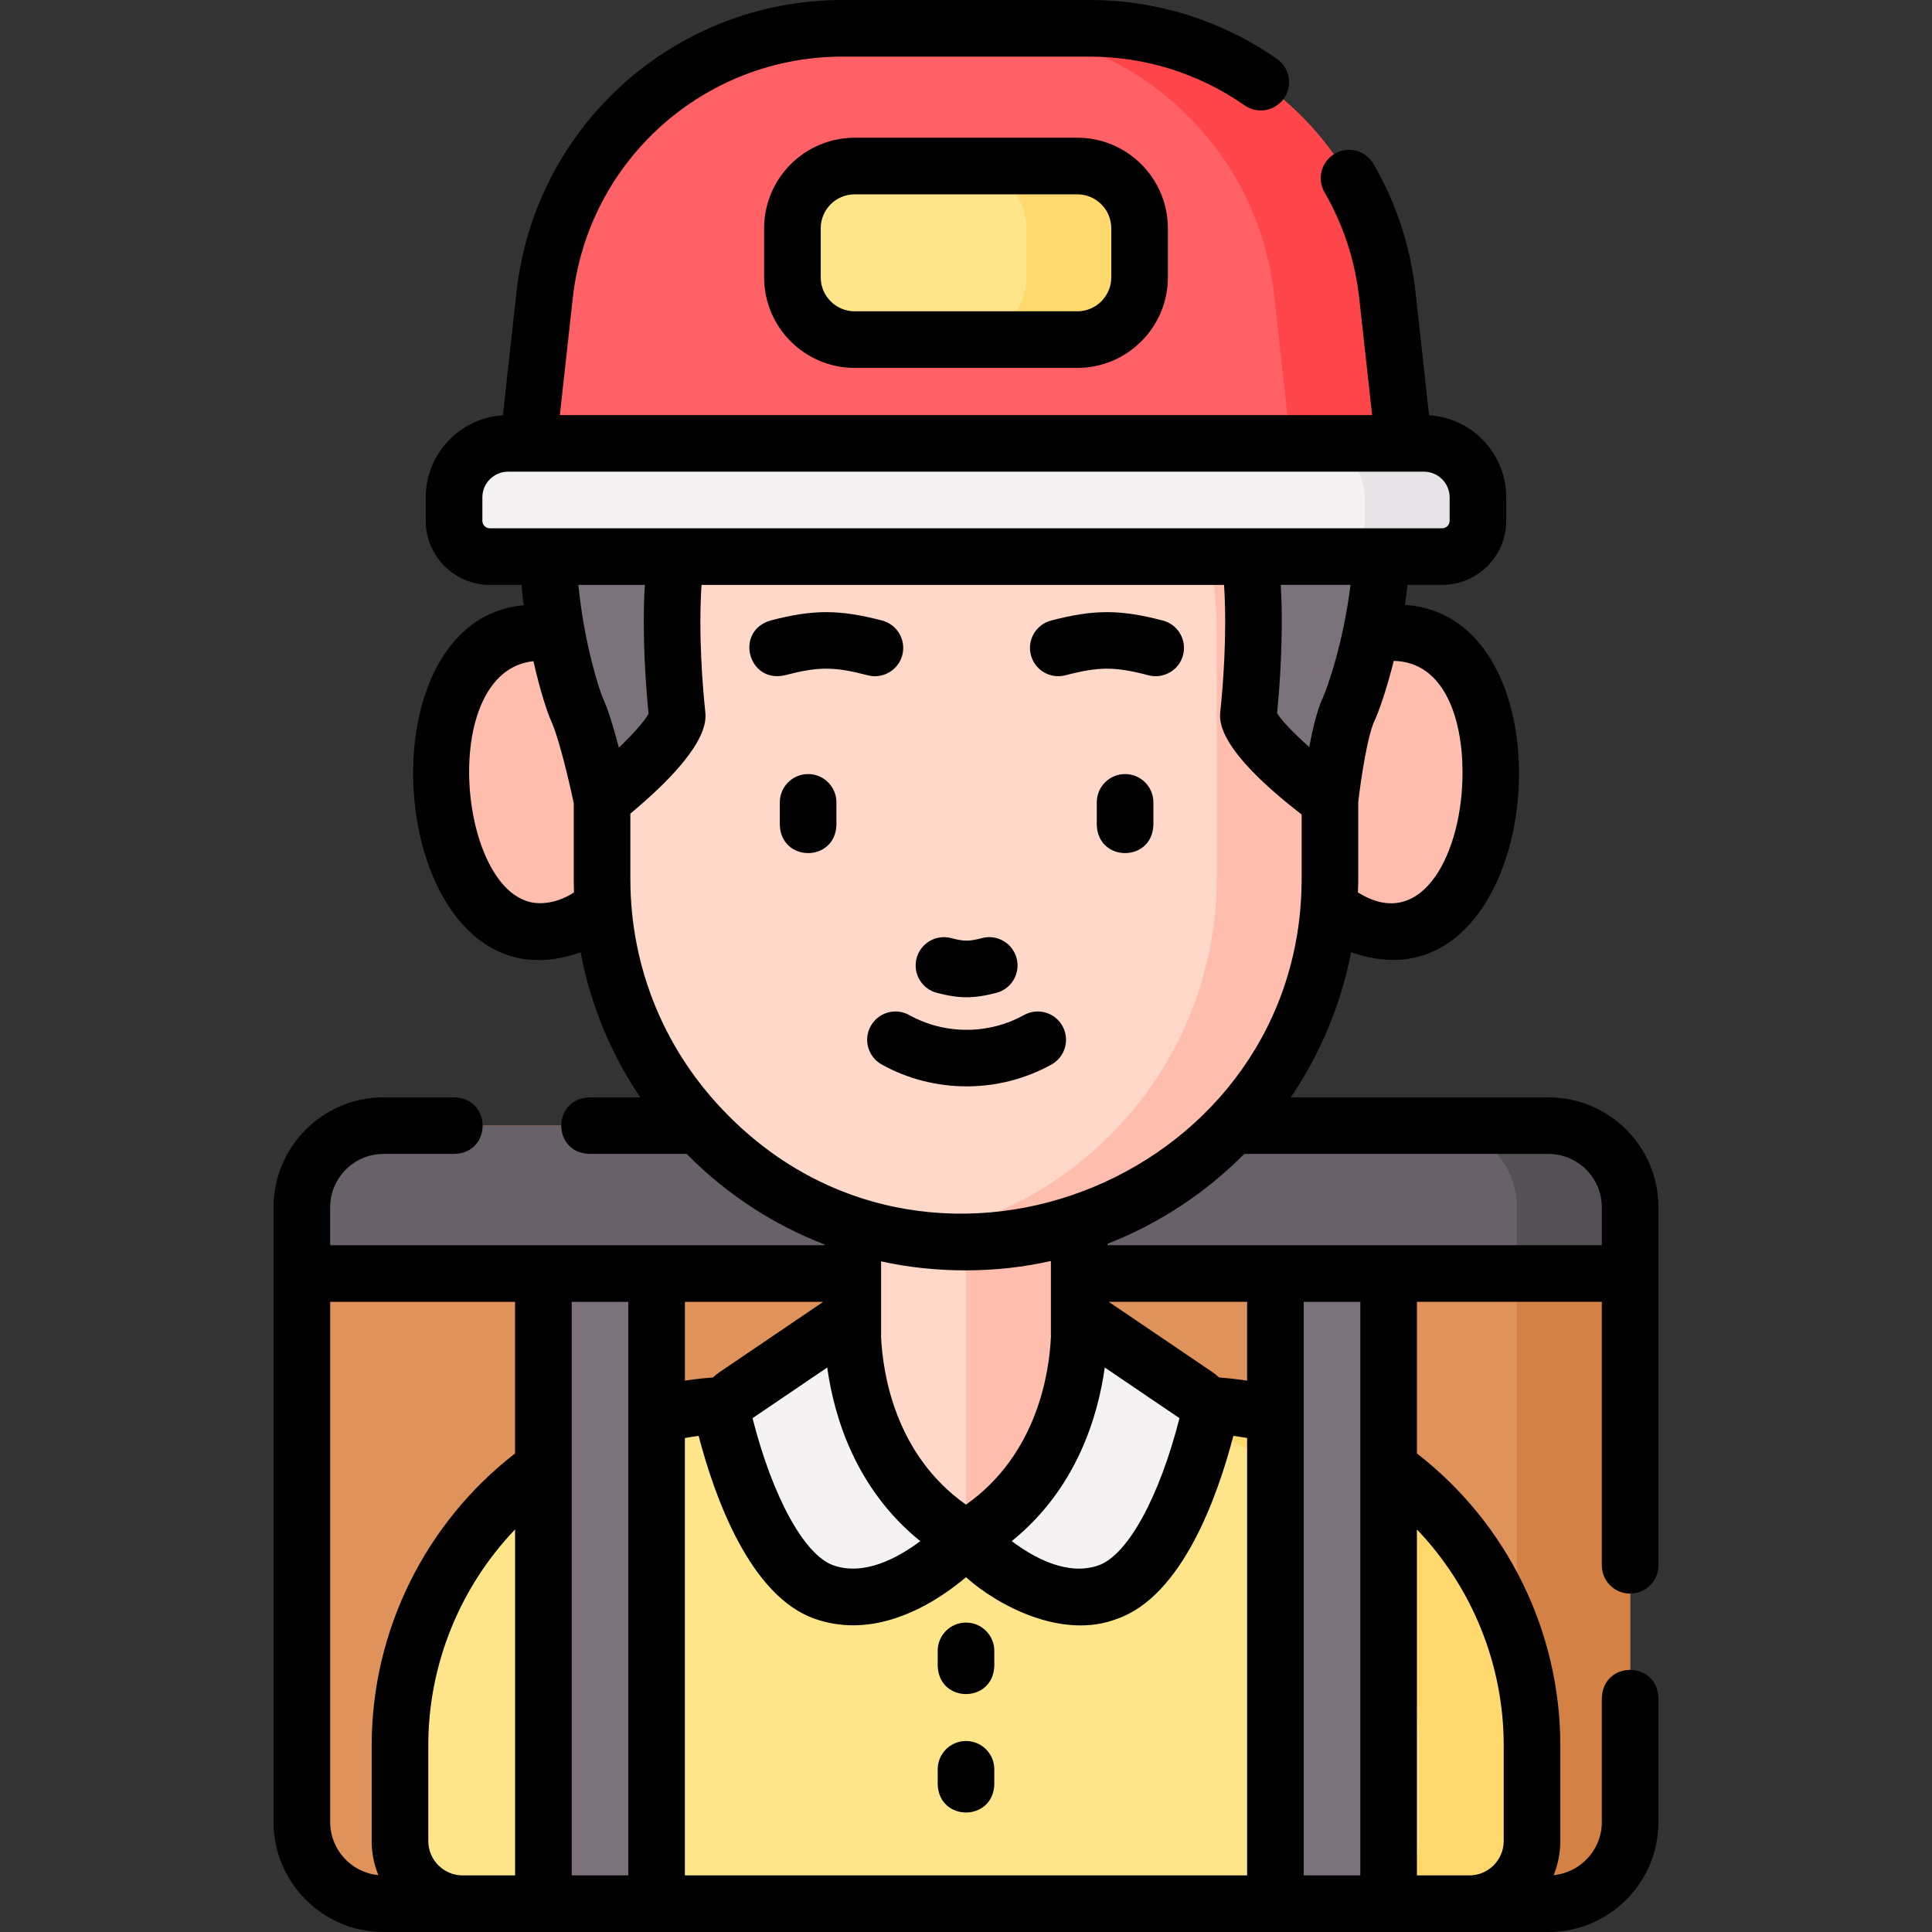 <svg id="Layer_1" enable-background="new 0 0 512 512" height="512" viewBox="0 0 512 512" width="512" xmlns="http://www.w3.org/2000/svg"><rect x="0" y="0" width="512" height="512" fill="#333333" stroke="none"/><g><path d="m410.371 504.5h-308.742c-11.945 0-21.629-9.684-21.629-21.629v-162.934c0-11.945 9.684-21.629 21.629-21.629h308.742c11.945 0 21.629 9.684 21.629 21.629v162.934c0 11.945-9.684 21.629-21.629 21.629z" fill="#e0925b"/><path d="m410.367 298.308h-30.01c11.947 0 21.633 9.682 21.633 21.626v162.941c0 11.944-9.685 21.626-21.633 21.626h30.01c11.947 0 21.633-9.682 21.633-21.626v-162.942c0-11.943-9.685-21.625-21.633-21.625z" fill="#d48145"/><path d="m410.367 298.308h-308.734c-11.948 0-21.633 9.682-21.633 21.625v17.567h352v-17.567c0-11.943-9.685-21.625-21.633-21.625z" fill="#686169"/><path d="m410.367 298.308h-30.01c11.947 0 21.633 9.682 21.633 21.626v17.566h30.01v-17.567c0-11.943-9.685-21.625-21.633-21.625z" fill="#555055"/><g fill="#ffbead"><path d="m172.894 207.244c0 21.879-13.38 39.615-29.885 39.615s-26.093-20.369-26.093-42.248 9.588-36.983 26.093-36.983 29.885 17.737 29.885 39.616z"/><path d="m339.106 207.244c0 21.879 13.38 39.615 29.885 39.615s26.093-20.369 26.093-42.248-9.588-36.983-26.093-36.983-29.885 17.737-29.885 39.616z"/></g><path d="m389.394 504.5h-266.788c-9.171 0-16.606-7.435-16.606-16.606v-25.342c0-49.87 40.427-90.297 90.297-90.297h119.406c49.87 0 90.297 40.427 90.297 90.297v25.342c0 9.171-7.435 16.606-16.606 16.606z" fill="#ffe589"/><path d="m315.703 372.255h-30c49.87 0 90.297 40.427 90.297 90.297v25.342c0 9.171-7.435 16.606-16.606 16.606h30c9.171 0 16.606-7.435 16.606-16.606v-25.342c0-49.869-40.427-90.297-90.297-90.297z" fill="#ffd86e"/><path d="m226 310.112h60v97.564h-60z" fill="#ffd8ca"/><path d="m256 310.112h30v97.564h-30z" fill="#ffbead"/><path d="m226 348.747s-2.871 39.777 30 58.929c0 0-18.691 20.871-37.598 14.241-14.98-5.253-23.457-33.195-26.331-44.574-.725-2.869.428-5.878 2.877-7.539z" fill="#f5f2f4"/><path d="m286 348.747s2.871 39.777-30 58.929c0 0 18.691 20.871 37.598 14.241 14.98-5.253 23.457-33.195 26.331-44.574.725-2.869-.428-5.878-2.877-7.539z" fill="#f5f2f4"/><path d="m159.546 232.897v-65.633c0-53.27 43.184-96.454 96.454-96.454 53.27 0 96.454 43.184 96.454 96.454v65.27c0 53.371-43.265 96.636-96.636 96.636-53.17 0-96.272-43.103-96.272-96.273z" fill="#ffd8ca"/><path d="m256 70.81c-5.103 0-10.112.4-15 1.163 46.146 7.206 81.455 47.124 81.455 95.292v65.27c0 48.263-35.382 88.259-81.621 95.473 4.883.763 9.887 1.163 14.985 1.163 53.371 0 96.636-43.266 96.636-96.636v-65.27c0-53.271-43.184-96.455-96.455-96.455z" fill="#ffbead"/><path d="m256 53.531c-147.923 0-106.256 127.685-103.067 134.54 2.997 6.452 6.613 24.009 6.613 24.009s20.549-16.513 19.887-22.814c-1.059-10.069-6.89-71.924 18.55-66.093 25.431 5.831 35.904 10.069 57.167 10.069s31.735-4.238 57.167-10.069c25.44-5.831 19.61 56.023 18.55 66.093-.663 6.302 21.589 22.871 21.589 22.871s1.914-17.614 4.91-24.066c4.74-10.193 46.557-134.54-101.366-134.54z" fill="#7b727b"/><path d="m382.192 147.5h-252.384c-5.234 0-9.477-4.243-9.477-9.477v-6.212c0-7.904 6.407-14.311 14.311-14.311h242.714c7.904 0 14.311 6.407 14.311 14.311v6.212c.001 5.234-4.241 9.477-9.475 9.477z" fill="#f5f2f4"/><path d="m377.357 117.5h-30c7.904 0 14.311 6.407 14.311 14.311v6.212c0 5.234-4.243 9.477-9.477 9.477h30c5.234 0 9.477-4.243 9.477-9.477v-6.212c0-7.904-6.407-14.311-14.311-14.311z" fill="#e7e4e7"/><path d="m372 117.5h-232l4.327-39.246c4.441-40.271 38.469-70.754 78.985-70.754h65.376c40.516 0 74.544 30.483 78.985 70.754z" fill="#ff6167"/><path d="m367.673 78.254c-4.441-40.272-38.469-70.754-78.985-70.754h-30c40.516 0 74.544 30.482 78.985 70.754l4.327 39.246h30z" fill="#fe454a"/><path d="m285.5 90h-59c-9.113 0-16.5-7.387-16.5-16.5v-13c0-9.113 7.387-16.5 16.5-16.5h59c9.113 0 16.5 7.387 16.5 16.5v13c0 9.113-7.387 16.5-16.5 16.5z" fill="#ffe589"/><path d="m285.5 44h-30c9.113 0 16.5 7.387 16.5 16.5v13c0 9.113-7.387 16.5-16.5 16.5h30c9.113 0 16.5-7.387 16.5-16.5v-13c0-9.113-7.387-16.5-16.5-16.5z" fill="#ffd86e"/><g fill="#7b727b"><path d="m144 337.5h30v167h-30z"/><path d="m338 337.5h30v167h-30z"/></g><g><path d="m432 422.319c4.143 0 7.5-3.357 7.5-7.5v-94.89c0-16.057-13.066-29.12-29.127-29.12h-68.296c7.74-11.42 13.266-24.453 15.977-38.478 51.059 18.079 61.345-88.939 14.255-92.034.259-1.731.494-3.5.698-5.298h9.185c9.361 0 16.977-7.615 16.977-16.977v-6.212c0-11.568-9.052-21.056-20.444-21.764l-3.596-32.615c-1.332-12.078-5.075-23.508-11.126-33.973-2.074-3.587-6.664-4.812-10.247-2.739-3.586 2.073-4.812 6.661-2.739 10.247 5.004 8.653 8.1 18.111 9.202 28.109l3.41 30.923h-215.256l3.409-30.923c4.028-36.528 34.779-64.075 71.53-64.075h65.376c14.805 0 29.033 4.469 41.148 12.922 3.398 2.37 8.072 1.537 10.442-1.858 2.37-3.397 1.538-8.072-1.858-10.442-14.645-10.221-31.842-15.622-49.732-15.622h-65.376c-44.412 0-81.572 33.289-86.439 77.433l-3.596 32.615c-11.392.708-20.445 10.197-20.445 21.764v6.212c0 9.361 7.616 16.977 16.977 16.977h8.4c.165 1.838.36 3.64.582 5.399-46.036 4.118-35.45 110.004 15.077 91.962 2.602 13.79 7.963 26.828 15.812 38.448h-13.488c-9.931.344-9.923 14.66 0 15h25.803c.151.153.298.31.451.462 10.427 10.434 22.687 18.371 36.055 23.515v.213h-131v-10.07c0-7.786 6.337-14.12 14.127-14.12h18.831c9.931-.344 9.923-14.66 0-15h-18.831c-16.061 0-29.127 13.063-29.127 29.12v162.94c0 16.062 13.066 29.13 29.127 29.13h308.746c16.061 0 29.127-13.067 29.127-29.13v-32.888c-.344-9.931-14.66-9.923-15 0v32.888c0 7.331-5.612 13.373-12.765 14.061 1.135-2.794 1.765-5.844 1.765-9.041v-25.34c0-30.276-14.139-58.904-38-77.368v-40.182h49v69.819c-.001 4.143 3.356 7.5 7.499 7.5zm-44.42-217.709c.089 20.98-10.483 42.75-27.713 31.88.05-1.315.083-2.634.083-3.96v-19.933c.764-6.839 2.542-17.761 4.216-21.365 1.252-2.694 3.299-8.485 5.19-16.09 13.423.274 18.224 15.346 18.224 29.468zm-37.017-19.699c-1.501 3.229-2.705 8.238-3.608 13.064-4.209-3.76-7.472-7.164-8.519-9.017.674-6.723 1.749-20.479.978-33.959h18.493c-1.953 15.65-6.235 27.526-7.344 29.912zm-222.731-46.888v-6.212c0-3.756 3.056-6.812 6.812-6.812h242.714c3.755 0 6.811 3.056 6.811 6.812v6.212c0 1.09-.887 1.977-1.977 1.977h-252.384c-1.09 0-1.976-.887-1.976-1.977zm43.051 16.977c-.776 13.574.318 27.419.993 34.108-.905 1.819-3.934 5.25-7.869 9.048-1.264-4.881-2.789-10.051-4.267-13.233-.786-1.757-4.879-13.908-6.467-29.923zm-27.873 84.36c-21.482-.115-27.495-61.43-1.639-64.145 1.804 8.075 3.787 13.923 4.76 16.014 1.845 3.972 4.536 15.069 5.919 21.649v20.022c0 1.204.028 2.403.068 3.6-2.376 1.553-5.457 2.86-9.108 2.86zm24.04-6.46v-17.277c20.85-17.402 20.1-24.684 19.841-27.144-.631-5.995-1.845-20.121-.983-33.479h138.482c.862 13.372-.355 27.514-.984 33.481-.263 2.501-1.025 9.911 21.544 27.371v16.678c.208 78.658-96.489 118.99-151.898 63.135-16.768-16.758-26.002-39.048-26.002-62.765zm145.525 142.93c-5.354 21.016-13.763 36.311-21.459 39.01-8.202 2.877-17.129-2.014-22.996-6.424 17.184-13.881 22.855-33.051 24.655-46.013zm-34.063-21.626c-.443 9.68-3.663 31.234-22.512 44.542-18.85-13.309-22.069-34.865-22.512-44.544.002-.078.012-.154.012-.233v-19.697c14.512 3.219 30.565 3.181 45-.098v19.795c0 .08.009.156.012.235zm-59.287 8.199c1.799 12.963 7.471 32.132 24.654 46.013-5.872 4.412-14.8 9.294-22.995 6.424-7.695-2.698-16.104-17.995-21.46-39.009zm-28.485 1.194c-.648.439-1.25.926-1.807 1.452-2.492.185-4.973.464-7.432.838v-20.887h36.663zm-9.24 17.495c1.208-.219 2.423-.409 3.644-.574 4.205 16.104 13.566 42.441 30.777 48.476 3.458 1.213 6.87 1.731 10.182 1.73 12.521-.001 23.57-7.415 29.897-12.747 8.402 7.537 25.557 16.675 40.08 11.016 17.215-6.036 26.573-32.374 30.777-48.476 1.221.165 2.436.355 3.644.574v115.909h-149v-115.908zm149-15.205c-2.46-.374-4.94-.653-7.432-.838-.557-.526-1.159-1.013-1.806-1.451l-27.425-18.598h36.663zm-243 116.983v-137.87h49v40.181c-23.861 18.465-38 47.092-38 77.369v25.34c0 3.197.631 6.247 1.765 9.041-7.153-.688-12.765-6.73-12.765-14.061zm26 5.02v-25.34c0-21.47 8.401-41.959 23-57.238v91.688h-13.89c-5.024 0-9.11-4.087-9.11-9.11zm38 9.11v-152h15v152zm247-34.45v25.34c0 5.023-4.087 9.11-9.11 9.11h-13.89v-91.688c14.599 15.278 23 35.768 23 57.238zm-38 34.45h-15v-152h15zm-67-167v-.388c13.721-5.345 26.039-13.518 36.233-23.802h80.64c7.79 0 14.127 6.334 14.127 14.12v10.07z"/><path d="m248.266 263.112c5.975 1.561 9.812 1.559 15.787 0 4.008-1.046 6.409-5.143 5.363-9.15s-5.139-6.415-9.15-5.363c-3.493.91-4.721.91-8.213 0-4.006-1.048-8.105 1.355-9.15 5.363-1.047 4.008 1.355 8.104 5.363 9.15z"/><path d="m229.97 178.96c3.9 1.051 8.119-1.322 9.151-5.362 1.046-4.008-1.354-8.104-5.362-9.151-11.343-2.961-18.259-2.961-29.602 0-9.523 2.842-5.896 16.693 3.789 14.514 8.954-2.339 13.071-2.339 22.024-.001z"/><path d="m282.348 178.96c8.953-2.338 13.07-2.338 22.023 0 3.9 1.051 8.119-1.322 9.151-5.362 1.046-4.008-1.354-8.104-5.362-9.151-11.342-2.961-18.26-2.961-29.602 0-4.008 1.047-6.408 5.144-5.362 9.151 1.047 4.008 5.146 6.409 9.152 5.362z"/><path d="m278.656 282.104c3.619-2.014 4.92-6.581 2.905-10.2-2.014-3.62-6.582-4.923-10.2-2.905-9.376 5.218-21.027 5.221-30.404-.001-3.618-2.013-8.186-.713-10.201 2.906s-.713 8.187 2.906 10.201c13.877 7.723 31.117 7.724 44.994-.001z"/><path d="m214.159 205.132c-4.142 0-7.5 3.357-7.5 7.5v6c.344 9.931 14.66 9.923 15 0v-6c0-4.143-3.358-7.5-7.5-7.5z"/><path d="m298.159 205.132c-4.143 0-7.5 3.357-7.5 7.5v6c.344 9.931 14.66 9.923 15 0v-6c0-4.143-3.357-7.5-7.5-7.5z"/><path d="m256 430c-4.142 0-7.5 3.357-7.5 7.5v4c.344 9.931 14.66 9.923 15 0v-4c0-4.143-3.357-7.5-7.5-7.5z"/><path d="m256 461.385c-4.142 0-7.5 3.357-7.5 7.5v4c.344 9.931 14.66 9.923 15 0v-4c0-4.143-3.357-7.5-7.5-7.5z"/><path d="m226.5 36.5c-13.234 0-24 10.767-24 24v13c0 13.233 10.766 24 24 24h59c13.233 0 24-10.767 24-24v-13c0-13.233-10.767-24-24-24zm68 24v13c0 4.963-4.037 9-9 9h-59c-4.962 0-9-4.037-9-9v-13c0-4.963 4.038-9 9-9h59c4.963 0 9 4.037 9 9z"/></g></g></svg>